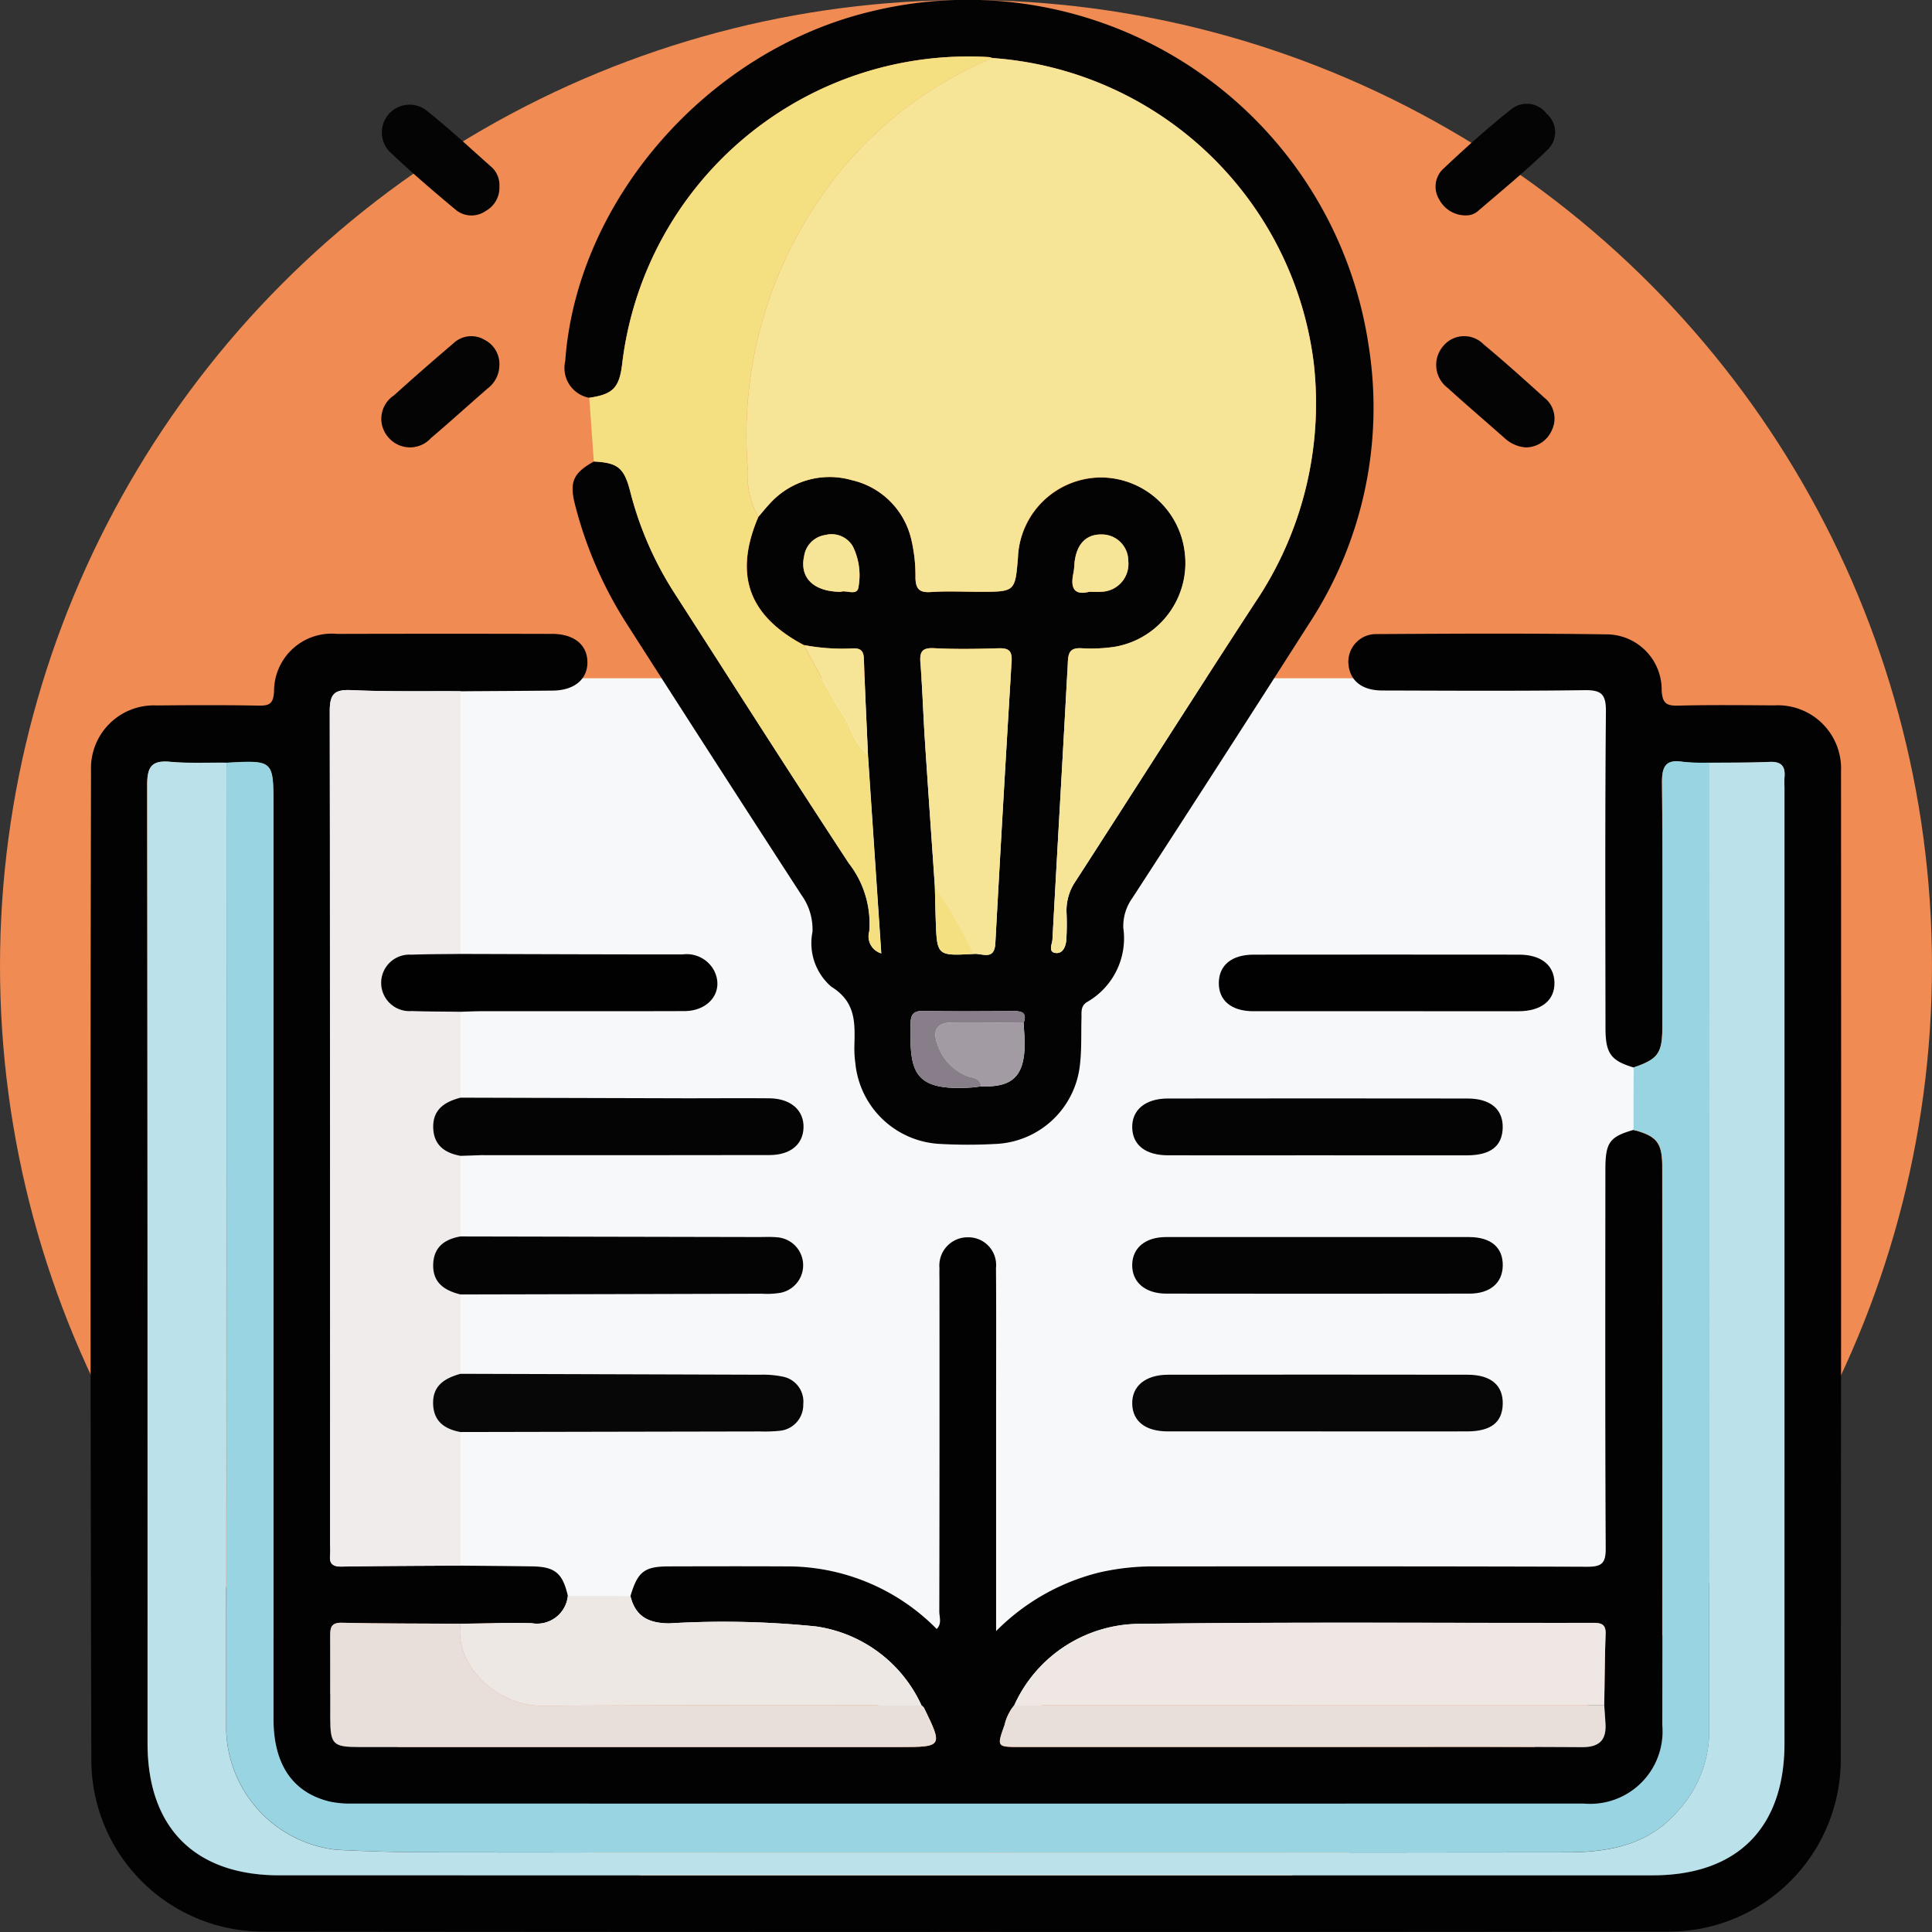 <svg xmlns="http://www.w3.org/2000/svg" width="95.717" height="95.717" viewBox="0 0 95.717 95.717">
  <rect x="0" y="0" width="95.717" height="95.717" fill="#333333" stroke="none"/>
  <g id="Grupo_956613" data-name="Grupo 956613" transform="translate(0)">
    <ellipse id="Elipse_7652" data-name="Elipse 7652" cx="47.858" cy="47.859" rx="47.858" ry="47.859" transform="translate(0 0.001)" fill="#ef8b53"/>
    <g id="Grupo_962207" data-name="Grupo 962207" transform="translate(4.496 0)">
      <path id="Trazado_633665" data-name="Trazado 633665" d="M764.392,492.746l-33.663,6.7-31.431-6.7V447.738h65.095Z" transform="translate(-687.825 -414.135)" fill="#f7f8f9"/>
      <path id="Trazado_633666" data-name="Trazado 633666" d="M745.108,463.334c-1.125-.337-1.393-.693-1.394-1.947-.005-5.233-.026-10.466.021-15.7.008-.882-.257-1.059-1.081-1.047-3.331.047-6.664.024-10,.016-.989,0-1.584-.47-1.671-1.264a1.372,1.372,0,0,1,1.4-1.53c3.83-.023,7.662-.043,11.492.015a2.744,2.744,0,0,1,2.622,2.777c.038.619.218.767.808.752,1.587-.04,3.176-.022,4.765-.012a3.132,3.132,0,0,1,3.313,3.26q.014,24.483-.013,48.965a8.527,8.527,0,0,1-8.6,8.526q-34.757.034-69.513,0a8.517,8.517,0,0,1-8.559-8.464q-.069-24.53-.016-49.059a3.114,3.114,0,0,1,3.251-3.225c1.682-.015,3.364-.023,5.045.008.531.01.733-.078.772-.687a2.854,2.854,0,0,1,3.122-2.866q5.326-.014,10.651,0c1.084,0,1.739.534,1.752,1.388s-.641,1.41-1.715,1.421c-1.525.016-3.05.022-4.575.033-1.805-.011-3.612.027-5.414-.055-.87-.04-1.062.23-1.06,1.071q.04,20.647.019,41.295a3.941,3.941,0,0,1,0,.467c-.053.444.122.6.576.589,1.96-.033,3.921-.035,5.881-.048,1.18.012,2.359.021,3.538.037,1.141.015,1.525.334,1.782,1.466a1.531,1.531,0,0,1-1.787,1.35c-1.176-.031-2.354.015-3.531.027-1.96-.012-3.921-.006-5.88-.049-.568-.012-.58.282-.576.694.011,1.339,0,2.678,0,4.017,0,1.317.131,1.447,1.432,1.447h26.806c2.1,0,2.119-.034,1.179-1.94-.025-.051-.084-.085-.127-.128a6.8,6.8,0,0,0-5.23-3.908,45.211,45.211,0,0,0-7.268-.152c-1.02-.007-1.674-.338-1.918-1.35.36-1.212.685-1.47,1.9-1.473,1.931-.005,3.861-.009,5.791,0a10.384,10.384,0,0,1,7.481,3.1c.271-.263.129-.589.13-.872q.016-8.174.008-16.349c0-.218-.007-.436,0-.654a1.4,1.4,0,0,1,1.4-1.53,1.376,1.376,0,0,1,1.4,1.52c.017,2.3.006,4.609.006,6.913v11.078a10.858,10.858,0,0,1,5.117-2.906,11.969,11.969,0,0,1,2.681-.3c7.161,0,14.323-.009,21.484.018.719,0,.924-.166.92-.907-.032-6.259-.02-12.519-.016-18.778,0-1.336.211-1.618,1.387-1.956,1.153.309,1.426.629,1.426,1.832q.01,13.829,0,27.659a3.588,3.588,0,0,1-3.908,3.891q-30.5,0-61.008,0a4.735,4.735,0,0,1-1.11-.1c-1.833-.446-2.779-1.847-2.779-4.092q0-22.613,0-45.226c0-2.278,0-2.278-2.326-2.15-.934-.011-1.872.036-2.8-.049s-1.129.279-1.127,1.153q.036,23.74.018,47.479c0,4.185,2.35,6.538,6.532,6.538h68.032c4.188,0,6.533-2.347,6.533-6.538q0-23.693,0-47.386a4.618,4.618,0,0,1,0-.467c.056-.551-.149-.8-.738-.772-.994.043-1.992.031-2.988.042a9.759,9.759,0,0,1-1.3-.042c-.892-.144-1.05.254-1.042,1.066.039,4.01.02,8.02.016,12.031C746.529,462.636,746.329,462.913,745.108,463.334Zm-30.685,31.6a2.347,2.347,0,0,0-.485.987c-.388,1.077-.376,1.081.79,1.081h15.306c4.169,0,8.338-.013,12.506.011.84,0,1.222-.323,1.174-1.154-.018-.307-.041-.615-.062-.922.02-1.181.025-2.362.067-3.542.017-.491-.231-.545-.631-.544-7.441.011-14.884-.051-22.324.048A6.854,6.854,0,0,0,714.423,494.93Z" transform="translate(-668.669 -410.447)" fill="#020203"/>
      <path id="Trazado_633667" data-name="Trazado 633667" d="M732.6,377.736a1.5,1.5,0,0,1-1.188-1.812c.567-7.965,7.057-15.4,15.16-17.329a20.091,20.091,0,0,1,24.641,16.543,19.532,19.532,0,0,1-2.974,13.827q-4.339,6.8-8.737,13.566a2.373,2.373,0,0,0-.44,1.476,3.636,3.636,0,0,1-1.768,3.648c-.354.2-.3.5-.305.806-.023.777.014,1.562-.078,2.331a4.39,4.39,0,0,1-4.194,3.912,24.821,24.821,0,0,1-2.707,0,4.436,4.436,0,0,1-4.224-4,5.4,5.4,0,0,1-.05-.745c.021-1.163.136-2.256-1.144-3.048a2.846,2.846,0,0,1-.93-2.714,2.909,2.909,0,0,0-.542-1.82q-4.341-6.69-8.637-13.407a20.126,20.126,0,0,1-2.589-5.955c-.284-1.114-.08-1.555.942-2.124,1.184.058,1.5.312,1.8,1.479a17.042,17.042,0,0,0,2.18,5.019c2.876,4.47,5.731,8.953,8.647,13.4a4.862,4.862,0,0,1,1.017,3.377.88.88,0,0,0,.593,1.094c-.227-3.37-.444-6.609-.662-9.847-.069-1.582-.15-3.163-.2-4.745-.013-.415-.188-.539-.57-.515a10.151,10.151,0,0,1-2.407-.168c-2.747-1.461-3.467-3.493-2.252-6.349.182-.211.355-.43.546-.632a3.988,3.988,0,0,1,4.093-1.183,3.92,3.92,0,0,1,2.943,2.96,7.788,7.788,0,0,1,.2,1.851c.009.551.168.771.757.73.806-.055,1.618-.013,2.428-.013,1.753,0,1.753,0,1.894-1.705a4.143,4.143,0,0,1,8.258-.257,4.165,4.165,0,0,1-3.452,4.685,7.849,7.849,0,0,1-1.674.073c-.483-.018-.632.148-.658.632-.245,4.6-.518,9.2-.766,13.8-.012.224-.24.643.188.669.346.02.482-.354.5-.682a12.477,12.477,0,0,0,.01-1.308,2.556,2.556,0,0,1,.453-1.575c2.971-4.6,5.9-9.219,8.892-13.8a17.651,17.651,0,0,0,2.9-11.883,17.278,17.278,0,0,0-15.907-15.093.972.972,0,0,0-.179-.048,17.272,17.272,0,0,0-18.167,15.136C734.1,377.239,733.792,377.563,732.6,377.736Zm19.417,34.115c1.514.053,2.1-.472,2.155-1.95.014-.4-.032-.794-.05-1.192.183-.5-.076-.591-.5-.588-1.491.009-2.984.021-4.475-.006-.508-.009-.619.194-.627.658-.039,2.33.1,3.33,3.039,3.133C751.711,411.895,751.864,411.87,752.018,411.851Zm-.376-6.561c.422-.046,1.031.352,1.079-.53q.383-6.981.806-13.96c.035-.567-.175-.668-.674-.653-1.056.032-2.115.05-3.169-.005-.622-.033-.718.2-.674.748.1,1.269.138,2.544.221,3.815.157,2.415.328,4.83.494,7.245.014.549.025,1.1.044,1.647C749.83,405.385,749.831,405.385,751.642,405.29Zm-6.579-17.939c.264-.112.838.238.882-.263a3.244,3.244,0,0,0-.283-1.989,1.222,1.222,0,0,0-1.364-.564,1.238,1.238,0,0,0-1.049,1.04C743.013,386.648,743.709,387.34,745.063,387.351Zm12.318,0c.232,0,.387.011.541,0a1.379,1.379,0,0,0,1.385-1.524,1.31,1.31,0,0,0-1.287-1.315c-.794-.026-1.278.468-1.378,1.411a4.164,4.164,0,0,1-.045.462C756.435,387.106,756.575,387.554,757.381,387.347Z" transform="translate(-707.905 -358.029)" fill="#040303"/>
      <path id="Trazado_633668" data-name="Trazado 633668" d="M686.6,458.785c2.327-.127,2.327-.127,2.327,2.15q0,22.613,0,45.226c0,2.246.945,3.646,2.779,4.092a4.734,4.734,0,0,0,1.11.1q30.5.007,61.008,0a3.588,3.588,0,0,0,3.908-3.891q.023-13.829,0-27.659c0-1.2-.273-1.523-1.426-1.832q0-1.543.008-3.087c1.22-.421,1.421-.7,1.422-2.047,0-4.01.023-8.021-.016-12.031-.008-.812.15-1.21,1.042-1.066a9.761,9.761,0,0,0,1.3.042q0,24.017-.007,48.035a5.835,5.835,0,0,1-1.538,3.888c-1.489,1.74-3.487,2.06-5.567,2.062q-28.032.029-56.063,0-2.419,0-4.839-.125a6.147,6.147,0,0,1-5.463-5.923Q686.632,482.756,686.6,458.785Z" transform="translate(-679.872 -421)" fill="#98d4e2"/>
      <path id="Trazado_633669" data-name="Trazado 633669" d="M706.759,492.673c-1.96.013-3.921.015-5.881.048-.454.007-.629-.145-.576-.589a3.98,3.98,0,0,0,0-.467q0-20.647-.019-41.295c0-.841.19-1.111,1.06-1.071,1.8.082,3.609.044,5.415.055q0,6.509,0,13.017c-.808.011-1.616.007-2.424.037a1.4,1.4,0,1,0,0,2.792c.807.027,1.616.025,2.424.036q0,2.129,0,4.259c-.778.2-1.381.578-1.35,1.5.03.859.575,1.24,1.351,1.382q0,2,0,3.992c-.78.137-1.323.521-1.351,1.379-.03.916.563,1.3,1.349,1.495q0,1.964,0,3.928c-.764.22-1.383.576-1.352,1.5.03.866.578,1.239,1.353,1.384Z" transform="translate(-688.443 -415.11)" fill="#f0eceb"/>
      <path id="Trazado_633670" data-name="Trazado 633670" d="M734.6,382.39c1.192-.173,1.5-.5,1.639-1.742A17.272,17.272,0,0,1,754.4,365.512a.945.945,0,0,1,.179.049,19.334,19.334,0,0,0-8.849,7.4,20.734,20.734,0,0,0-3.281,12.926,4.3,4.3,0,0,0,.524,2.407c-1.216,2.856-.5,4.888,2.251,6.349.647,1.165,1.239,2.364,1.96,3.481.415.643.563,1.457,1.217,1.948.218,3.238.435,6.476.662,9.847a.88.88,0,0,1-.593-1.094,4.862,4.862,0,0,0-1.017-3.377c-2.916-4.444-5.771-8.927-8.647-13.4a17.035,17.035,0,0,1-2.18-5.019c-.3-1.167-.614-1.421-1.8-1.479Q734.717,383.97,734.6,382.39Z" transform="translate(-709.903 -362.683)" fill="#f4df81"/>
      <path id="Trazado_633671" data-name="Trazado 633671" d="M725.95,569.121c.245,1.013.9,1.344,1.918,1.35a45.2,45.2,0,0,1,7.268.152,6.8,6.8,0,0,1,5.23,3.908c-6.277,0-12.554-.012-18.83.022-2.134.012-4.3-1.924-4.008-4.063,1.177-.012,2.355-.058,3.531-.027a1.531,1.531,0,0,0,1.787-1.35Z" transform="translate(-699.21 -490.046)" fill="#eee8e5"/>
      <path id="Trazado_633672" data-name="Trazado 633672" d="M815.555,542.649c-2.457,0-4.914,0-7.37,0-1.111,0-1.742-.5-1.768-1.35-.027-.884.644-1.456,1.776-1.458q7.417-.012,14.834,0c1.169,0,1.775.534,1.746,1.466-.028.9-.592,1.338-1.754,1.342C820.53,542.654,818.042,542.649,815.555,542.649Z" transform="translate(-754.819 -471.733)" fill="#070707"/>
      <path id="Trazado_633673" data-name="Trazado 633673" d="M715.305,542.615c-.775-.145-1.324-.518-1.353-1.384-.031-.927.587-1.284,1.352-1.5q7.424.021,14.849.045a4.821,4.821,0,0,1,1.109.092,1.26,1.26,0,0,1,1.028,1.368,1.287,1.287,0,0,1-1.2,1.32,7.032,7.032,0,0,1-.932.03Q722.731,542.6,715.305,542.615Z" transform="translate(-696.99 -471.668)" fill="#070707"/>
      <path id="Trazado_633674" data-name="Trazado 633674" d="M815.562,506.123c-2.457,0-4.914.005-7.371,0-1.1,0-1.742-.5-1.772-1.348-.032-.89.64-1.465,1.767-1.466q7.417-.01,14.835,0c1.154,0,1.779.54,1.752,1.463-.026.893-.6,1.348-1.747,1.352C820.538,506.129,818.05,506.123,815.562,506.123Z" transform="translate(-754.821 -448.886)" fill="#040404"/>
      <path id="Trazado_633675" data-name="Trazado 633675" d="M815.639,521.646c2.488,0,4.976-.006,7.464,0,1.1,0,1.691.523,1.674,1.424-.017.847-.622,1.377-1.646,1.378q-7.51.012-15.021,0c-1.059,0-1.711-.578-1.691-1.443.019-.824.649-1.356,1.663-1.359C810.6,521.64,813.12,521.646,815.639,521.646Z" transform="translate(-754.822 -460.358)" fill="#040404"/>
      <path id="Trazado_633676" data-name="Trazado 633676" d="M715.312,506.1c-.776-.142-1.321-.523-1.351-1.382-.031-.921.572-1.294,1.35-1.5q5.65.016,11.3.031c1.339,0,2.678-.012,4.016,0,1.055.013,1.71.6,1.681,1.462-.028.824-.652,1.348-1.678,1.35q-7.146.012-14.291.005C716,506.075,715.654,506.093,715.312,506.1Z" transform="translate(-696.995 -448.836)" fill="#040404"/>
      <path id="Trazado_633677" data-name="Trazado 633677" d="M715.312,524.443c-.786-.195-1.379-.578-1.349-1.495.028-.857.57-1.242,1.351-1.379l14.756.03c.311,0,.625-.017.933.013a1.389,1.389,0,0,1,.179,2.746,3.937,3.937,0,0,1-.928.048Q722.783,524.428,715.312,524.443Z" transform="translate(-696.997 -460.312)" fill="#040404"/>
      <path id="Trazado_633678" data-name="Trazado 633678" d="M826.095,487.087c-2.176,0-4.351,0-6.527,0-1.079,0-1.71-.534-1.7-1.408s.639-1.392,1.724-1.394q6.573-.007,13.146,0c1.09,0,1.733.513,1.758,1.368.025.889-.641,1.433-1.777,1.435Q829.4,487.092,826.095,487.087Z" transform="translate(-761.98 -436.989)" fill="#010101"/>
      <path id="Trazado_633679" data-name="Trazado 633679" d="M711.032,487.069c-.808-.01-1.616-.009-2.423-.036a1.4,1.4,0,1,1,0-2.792c.807-.03,1.615-.026,2.423-.037,3.665.01,7.33.025,11,.024a1.541,1.541,0,0,1,1.559.788c.517,1-.2,2.015-1.465,2.019-3.355.012-6.71,0-10.066.006C711.714,487.042,711.372,487.06,711.032,487.069Z" transform="translate(-692.715 -436.943)" fill="#010101"/>
      <path id="Trazado_633680" data-name="Trazado 633680" d="M712.941,403.928a1.461,1.461,0,0,1-.592,1.159c-.935.815-1.854,1.65-2.8,2.452a1.4,1.4,0,0,1-2.074,0,1.386,1.386,0,0,1,.243-2.116c.966-.874,1.949-1.729,2.94-2.575a1.287,1.287,0,0,1,1.556-.174A1.341,1.341,0,0,1,712.941,403.928Z" transform="translate(-692.696 -385.834)" fill="#040404"/>
      <path id="Trazado_633681" data-name="Trazado 633681" d="M851.046,408a1.726,1.726,0,0,1-1.006-.433c-.952-.843-1.92-1.668-2.862-2.523a1.426,1.426,0,0,1-.209-2.065,1.343,1.343,0,0,1,1.992-.091c1.026.853,2.02,1.744,3.007,2.641a1.315,1.315,0,0,1,.39,1.6A1.412,1.412,0,0,1,851.046,408Z" transform="translate(-779.963 -385.835)" fill="#040404"/>
      <path id="Trazado_633682" data-name="Trazado 633682" d="M712.9,375.822a1.32,1.32,0,0,1-.684,1.234,1.224,1.224,0,0,1-1.481-.062c-1.118-.933-2.228-1.882-3.282-2.885a1.375,1.375,0,0,1,1.78-2.077c1.142.9,2.208,1.9,3.3,2.867A1.205,1.205,0,0,1,712.9,375.822Z" transform="translate(-692.654 -366.601)" fill="#040404"/>
      <path id="Trazado_633683" data-name="Trazado 633683" d="M848.129,377.269a1.477,1.477,0,0,1-1.392-.777,1.214,1.214,0,0,1,.142-1.478c1.1-1.04,2.233-2.06,3.419-3a1.229,1.229,0,0,1,1.757.223,1.2,1.2,0,0,1,.064,1.763c-1.108,1.077-2.309,2.06-3.483,3.069A.864.864,0,0,1,848.129,377.269Z" transform="translate(-779.924 -366.6)" fill="#040404"/>
      <path id="Trazado_633684" data-name="Trazado 633684" d="M680.062,458.8q0,23.971-.014,47.941a6.147,6.147,0,0,0,5.463,5.923q2.422.12,4.84.125,28.032.019,56.063,0c2.079,0,4.077-.323,5.567-2.063a5.835,5.835,0,0,0,1.538-3.888q.012-24.018.007-48.035c1-.011,1.993,0,2.988-.042.589-.026.793.222.738.772a4.621,4.621,0,0,0,0,.467q0,23.693,0,47.386c0,4.191-2.344,6.538-6.532,6.538H682.685c-4.182,0-6.532-2.353-6.532-6.538q0-23.74-.018-47.479c0-.874.2-1.238,1.127-1.153S679.128,458.79,680.062,458.8Z" transform="translate(-673.339 -421.016)" fill="#bbe2ea"/>
      <path id="Trazado_633685" data-name="Trazado 633685" d="M790.818,576.741a6.854,6.854,0,0,1,6.341-4.036c7.441-.1,14.883-.037,22.324-.048.4,0,.648.052.631.544-.042,1.18-.047,2.361-.067,3.542Z" transform="translate(-745.064 -492.257)" fill="#eee7e4"/>
      <path id="Trazado_633686" data-name="Trazado 633686" d="M706.79,572.706c-.291,2.139,1.874,4.075,4.008,4.063,6.276-.034,12.553-.018,18.83-.022.043.042.1.077.127.128.94,1.905.918,1.94-1.179,1.94H701.77c-1.3,0-1.429-.129-1.432-1.447,0-1.339.006-2.678,0-4.017,0-.412.008-.706.577-.694C702.869,572.7,704.83,572.693,706.79,572.706Z" transform="translate(-688.473 -492.262)" fill="#e8dfdb"/>
      <path id="Trazado_633687" data-name="Trazado 633687" d="M789.627,583.574l29.23,0c.021.308.044.615.062.922.047.831-.335,1.159-1.174,1.154-4.169-.024-8.338-.011-12.506-.011H789.933c-1.167,0-1.178,0-.79-1.081A2.348,2.348,0,0,1,789.627,583.574Z" transform="translate(-743.874 -499.091)" fill="#e8dfdb"/>
      <path id="Trazado_633688" data-name="Trazado 633688" d="M756.005,388.442a4.3,4.3,0,0,1-.524-2.407,20.734,20.734,0,0,1,3.281-12.926,19.333,19.333,0,0,1,8.849-7.4A17.278,17.278,0,0,1,783.519,380.8a17.651,17.651,0,0,1-2.9,11.883c-2.989,4.585-5.921,9.207-8.892,13.8a2.556,2.556,0,0,0-.453,1.576,12.511,12.511,0,0,1-.01,1.308c-.017.327-.153.7-.5.682-.428-.025-.2-.445-.188-.669.248-4.6.521-9.2.766-13.8.025-.484.174-.65.658-.632a7.852,7.852,0,0,0,1.674-.073,4.228,4.228,0,0,0-.663-8.39,4.122,4.122,0,0,0-4.143,3.962c-.141,1.705-.141,1.705-1.894,1.705-.81,0-1.622-.041-2.428.013-.589.04-.748-.18-.757-.73a7.787,7.787,0,0,0-.2-1.851,3.92,3.92,0,0,0-2.943-2.96,3.987,3.987,0,0,0-4.093,1.182C756.36,388.012,756.187,388.231,756.005,388.442Z" transform="translate(-722.931 -362.834)" fill="#f6e597"/>
      <path id="Trazado_633689" data-name="Trazado 633689" d="M779.109,455.564c-.165-2.415-.336-4.829-.494-7.245-.083-1.271-.12-2.546-.221-3.815-.043-.543.052-.781.674-.748,1.054.055,2.113.037,3.169.005.5-.015.709.086.674.653q-.43,6.978-.806,13.96c-.048.882-.657.484-1.079.53A21.058,21.058,0,0,0,779.109,455.564Z" transform="translate(-737.288 -411.643)" fill="#f6e597"/>
      <path id="Trazado_633690" data-name="Trazado 633690" d="M784.759,493.287c.019.4.064.8.051,1.192-.052,1.478-.641,2-2.155,1.95-.057-.465-.5-.414-.779-.541a2.578,2.578,0,0,1-1.387-1.544c-.258-.708-.014-1.071.741-1.079C782.406,493.251,783.583,493.277,784.759,493.287Z" transform="translate(-738.542 -442.606)" fill="#a29ba4"/>
      <path id="Trazado_633691" data-name="Trazado 633691" d="M782.692,492.337c-1.177-.01-2.353-.036-3.53-.023-.755.008-1,.371-.741,1.079a2.58,2.58,0,0,0,1.387,1.544c.278.127.723.076.779.541-.154.018-.306.044-.46.054-2.94.2-3.078-.8-3.038-3.133.008-.464.119-.667.627-.658,1.491.028,2.983.016,4.475.006C782.616,491.746,782.875,491.842,782.692,492.337Z" transform="translate(-736.475 -441.657)" fill="#877e89"/>
      <path id="Trazado_633692" data-name="Trazado 633692" d="M766.156,448.774c-.654-.49-.8-1.3-1.217-1.948-.721-1.117-1.314-2.316-1.96-3.481a10.155,10.155,0,0,0,2.407.168c.382-.024.556.1.57.515C766.006,445.611,766.087,447.192,766.156,448.774Z" transform="translate(-727.653 -411.388)" fill="#f6e597"/>
      <path id="Trazado_633693" data-name="Trazado 633693" d="M764.767,431.56c-1.355-.011-2.051-.7-1.814-1.776a1.238,1.238,0,0,1,1.049-1.04,1.222,1.222,0,0,1,1.364.564,3.244,3.244,0,0,1,.283,1.989C765.605,431.8,765.032,431.448,764.767,431.56Z" transform="translate(-727.609 -402.238)" fill="#f6e597"/>
      <path id="Trazado_633694" data-name="Trazado 633694" d="M799.349,431.553c-.806.208-.946-.241-.784-.967a4.18,4.18,0,0,0,.045-.462c.1-.943.584-1.438,1.378-1.411a1.31,1.31,0,0,1,1.287,1.315,1.379,1.379,0,0,1-1.385,1.524C799.736,431.564,799.58,431.553,799.349,431.553Z" transform="translate(-749.872 -402.236)" fill="#f6e597"/>
      <path id="Trazado_633695" data-name="Trazado 633695" d="M780.317,475.285a21.06,21.06,0,0,1,1.917,3.34c-1.812.1-1.813.1-1.874-1.693C780.342,476.383,780.331,475.834,780.317,475.285Z" transform="translate(-738.497 -431.364)" fill="#f4df81"/>
    </g>
  </g>
</svg>

